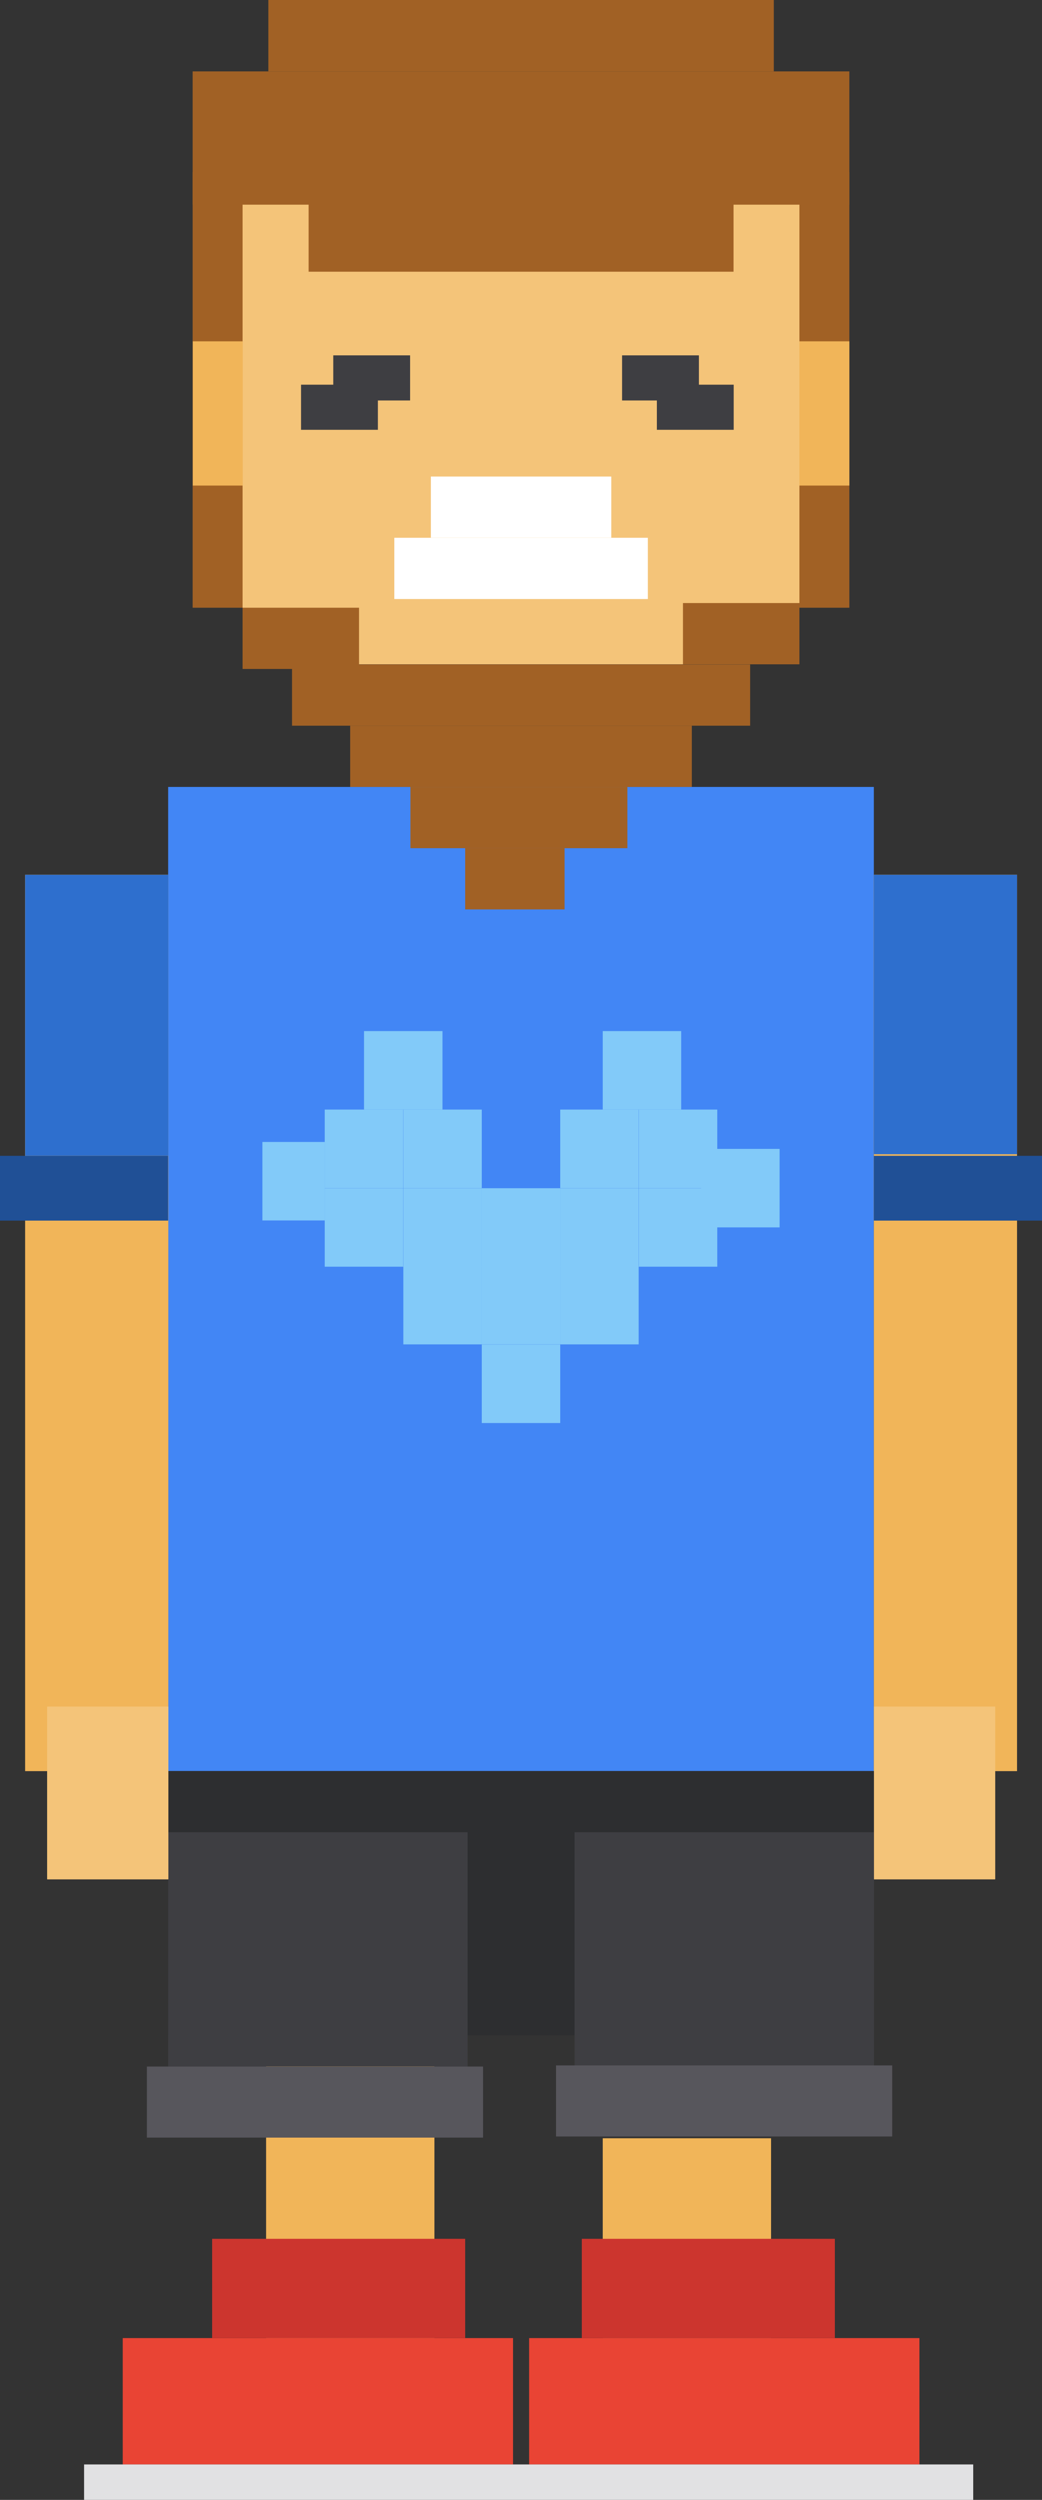 <?xml version="1.0" encoding="UTF-8"?>
<svg id="b" data-name="Layer 2" xmlns="http://www.w3.org/2000/svg" width="64.69" height="155.12" viewBox="0 0 64.69 155.12">
  <rect x="0" y="0" width="64.69" height="155.12" fill="#333333" stroke="none"/>
  <g id="c" data-name="DUDE">
    <g>
      <rect x="37.42" y="132.68" width="10.45" height="12.39" fill="#f1b559" stroke-width="0"/>
      <rect x="16.52" y="125.89" width="10.45" height="19.19" fill="#f1b559" stroke-width="0"/>
      <rect x="11.96" y="10.68" width="40.77" height="27.03" fill="#a16125" stroke-width="0"/>
      <rect x="15.06" y="10.68" width="34.57" height="30.54" fill="#f4c479" stroke-width="0"/>
      <rect x="20.69" y="22.05" width="4.77" height="2.8" fill="#3e3e42" stroke-width="0"/>
      <rect x="18.69" y="23.87" width="4.77" height="2.8" fill="#3e3e42" stroke-width="0"/>
      <rect x="40.78" y="23.87" width="4.77" height="2.8" fill="#3e3e42" stroke-width="0"/>
      <rect x="38.62" y="22.05" width="4.77" height="2.8" fill="#3e3e42" stroke-width="0"/>
      <rect x="11.97" y="21.18" width="3.1" height="8.95" fill="#f1b559" stroke-width="0"/>
      <rect x="49.63" y="21.18" width="3.1" height="8.95" fill="#f1b559" stroke-width="0"/>
      <rect x="11.96" y="4.43" width="40.77" height="8.27" fill="#a16125" stroke-width="0"/>
      <rect x="19.16" y="12.43" width="26.38" height="4.43" fill="#a16125" stroke-width="0"/>
      <rect x="16.66" width="31.38" height="4.43" fill="#a16125" stroke-width="0"/>
      <rect x="10.44" y="48.83" width="43.81" height="61.07" fill="#4286f5" stroke-width="0"/>
      <rect x="10.44" y="109.9" width="43.81" height="16.39" fill="#2d2e30" stroke-width="0"/>
      <rect x="10.44" y="109.9" width="18.59" height="18.33" fill="#3e3e42" stroke-width="0"/>
      <rect x="9.12" y="128.23" width="20.87" height="4.41" fill="#57565c" stroke-width="0"/>
      <rect x="7.62" y="145.08" width="24.23" height="7.84" fill="#e94434" stroke-width="0"/>
      <rect x="32.85" y="145.08" width="24.23" height="7.84" fill="#e94434" stroke-width="0"/>
      <rect x="35.67" y="109.9" width="18.59" height="20.27" fill="#3e3e42" stroke-width="0"/>
      <rect x="1.56" y="54.28" width="8.89" height="55.62" fill="#f1b559" stroke-width="0"/>
      <rect x="1.56" y="54.28" width="8.89" height="17.44" fill="#2e6fce" stroke-width="0"/>
      <rect y="71.72" width="10.44" height="4.02" fill="#205096" stroke-width="0"/>
      <rect x="54.25" y="54.28" width="8.89" height="55.62" fill="#f1b559" stroke-width="0"/>
      <rect x="54.25" y="54.28" width="8.89" height="17.34" fill="#2e6fce" stroke-width="0"/>
      <rect x="54.25" y="71.72" width="10.44" height="4.02" fill="#205096" stroke-width="0"/>
      <rect x="18.13" y="41.23" width="28.44" height="3.8" fill="#a16125" stroke-width="0"/>
      <rect x="15.06" y="37.71" width="7.23" height="3.8" fill="#a16125" stroke-width="0"/>
      <rect x="42.4" y="37.42" width="7.23" height="3.8" fill="#a16125" stroke-width="0"/>
      <rect x="21.74" y="45.03" width="21.21" height="3.8" fill="#a16125" stroke-width="0"/>
      <rect x="25.48" y="48.83" width="13.47" height="3.8" fill="#a16125" stroke-width="0"/>
      <rect x="28.88" y="52.63" width="6.17" height="3.8" fill="#a16125" stroke-width="0"/>
      <rect x="26.75" y="29.57" width="11.2" height="3.8" fill="#fff" stroke-width="0"/>
      <rect x="24.48" y="33.37" width="15.74" height="3.8" fill="#fff" stroke-width="0"/>
      <rect x="10.44" y="109.89" width="43.81" height="3.8" fill="#2d2e30" stroke-width="0"/>
      <rect x="34.52" y="128.16" width="20.87" height="4.41" fill="#57565c" stroke-width="0"/>
      <rect x="5.22" y="152.92" width="55.2" height="2.2" fill="#e1e1e3" stroke-width="0"/>
      <rect x="29.91" y="83.43" width="4.87" height="4.87" fill="#82caf9" stroke-width="0"/>
      <rect x="29.91" y="78.55" width="4.87" height="4.87" fill="#82caf9" stroke-width="0"/>
      <rect x="25.04" y="78.55" width="4.87" height="4.87" fill="#82caf9" stroke-width="0"/>
      <rect x="34.78" y="78.55" width="4.87" height="4.87" fill="#82caf9" stroke-width="0"/>
      <rect x="29.91" y="73.73" width="4.87" height="4.87" fill="#82caf9" stroke-width="0"/>
      <rect x="25.04" y="73.73" width="4.87" height="4.87" fill="#82caf9" stroke-width="0"/>
      <rect x="25.04" y="68.85" width="4.87" height="4.87" fill="#82caf9" stroke-width="0"/>
      <rect x="20.16" y="68.85" width="4.87" height="4.87" fill="#82caf9" stroke-width="0"/>
      <rect x="22.6" y="63.98" width="4.87" height="4.87" fill="#82caf9" stroke-width="0"/>
      <rect x="16.29" y="70.86" width="3.87" height="4.87" fill="#82caf9" stroke-width="0"/>
      <rect x="43.53" y="71.29" width="4.87" height="4.87" fill="#82caf9" stroke-width="0"/>
      <rect x="34.78" y="68.85" width="4.87" height="4.87" fill="#82caf9" stroke-width="0"/>
      <rect x="39.66" y="68.85" width="4.87" height="4.87" fill="#82caf9" stroke-width="0"/>
      <rect x="37.42" y="63.98" width="4.87" height="4.87" fill="#82caf9" stroke-width="0"/>
      <rect x="34.78" y="73.73" width="4.87" height="4.87" fill="#82caf9" stroke-width="0"/>
      <rect x="39.66" y="73.73" width="4.87" height="4.87" fill="#82caf9" stroke-width="0"/>
      <rect x="20.16" y="73.73" width="4.87" height="4.87" fill="#82caf9" stroke-width="0"/>
      <rect x="13.17" y="138.92" width="15.71" height="6.16" fill="#cc352e" stroke-width="0"/>
      <rect x="36.12" y="138.92" width="15.71" height="6.16" fill="#cc352e" stroke-width="0"/>
      <rect x="2.93" y="105.9" width="7.52" height="10.71" fill="#f4c479" stroke-width="0"/>
      <rect x="54.26" y="105.9" width="7.52" height="10.71" fill="#f4c479" stroke-width="0"/>
      <rect x="2.93" y="105.9" width="7.52" height="10.71" fill="#f4c479" stroke-width="0"/>
      <rect x="54.26" y="105.9" width="7.52" height="10.71" fill="#f4c479" stroke-width="0"/>
    </g>
  </g>
</svg>